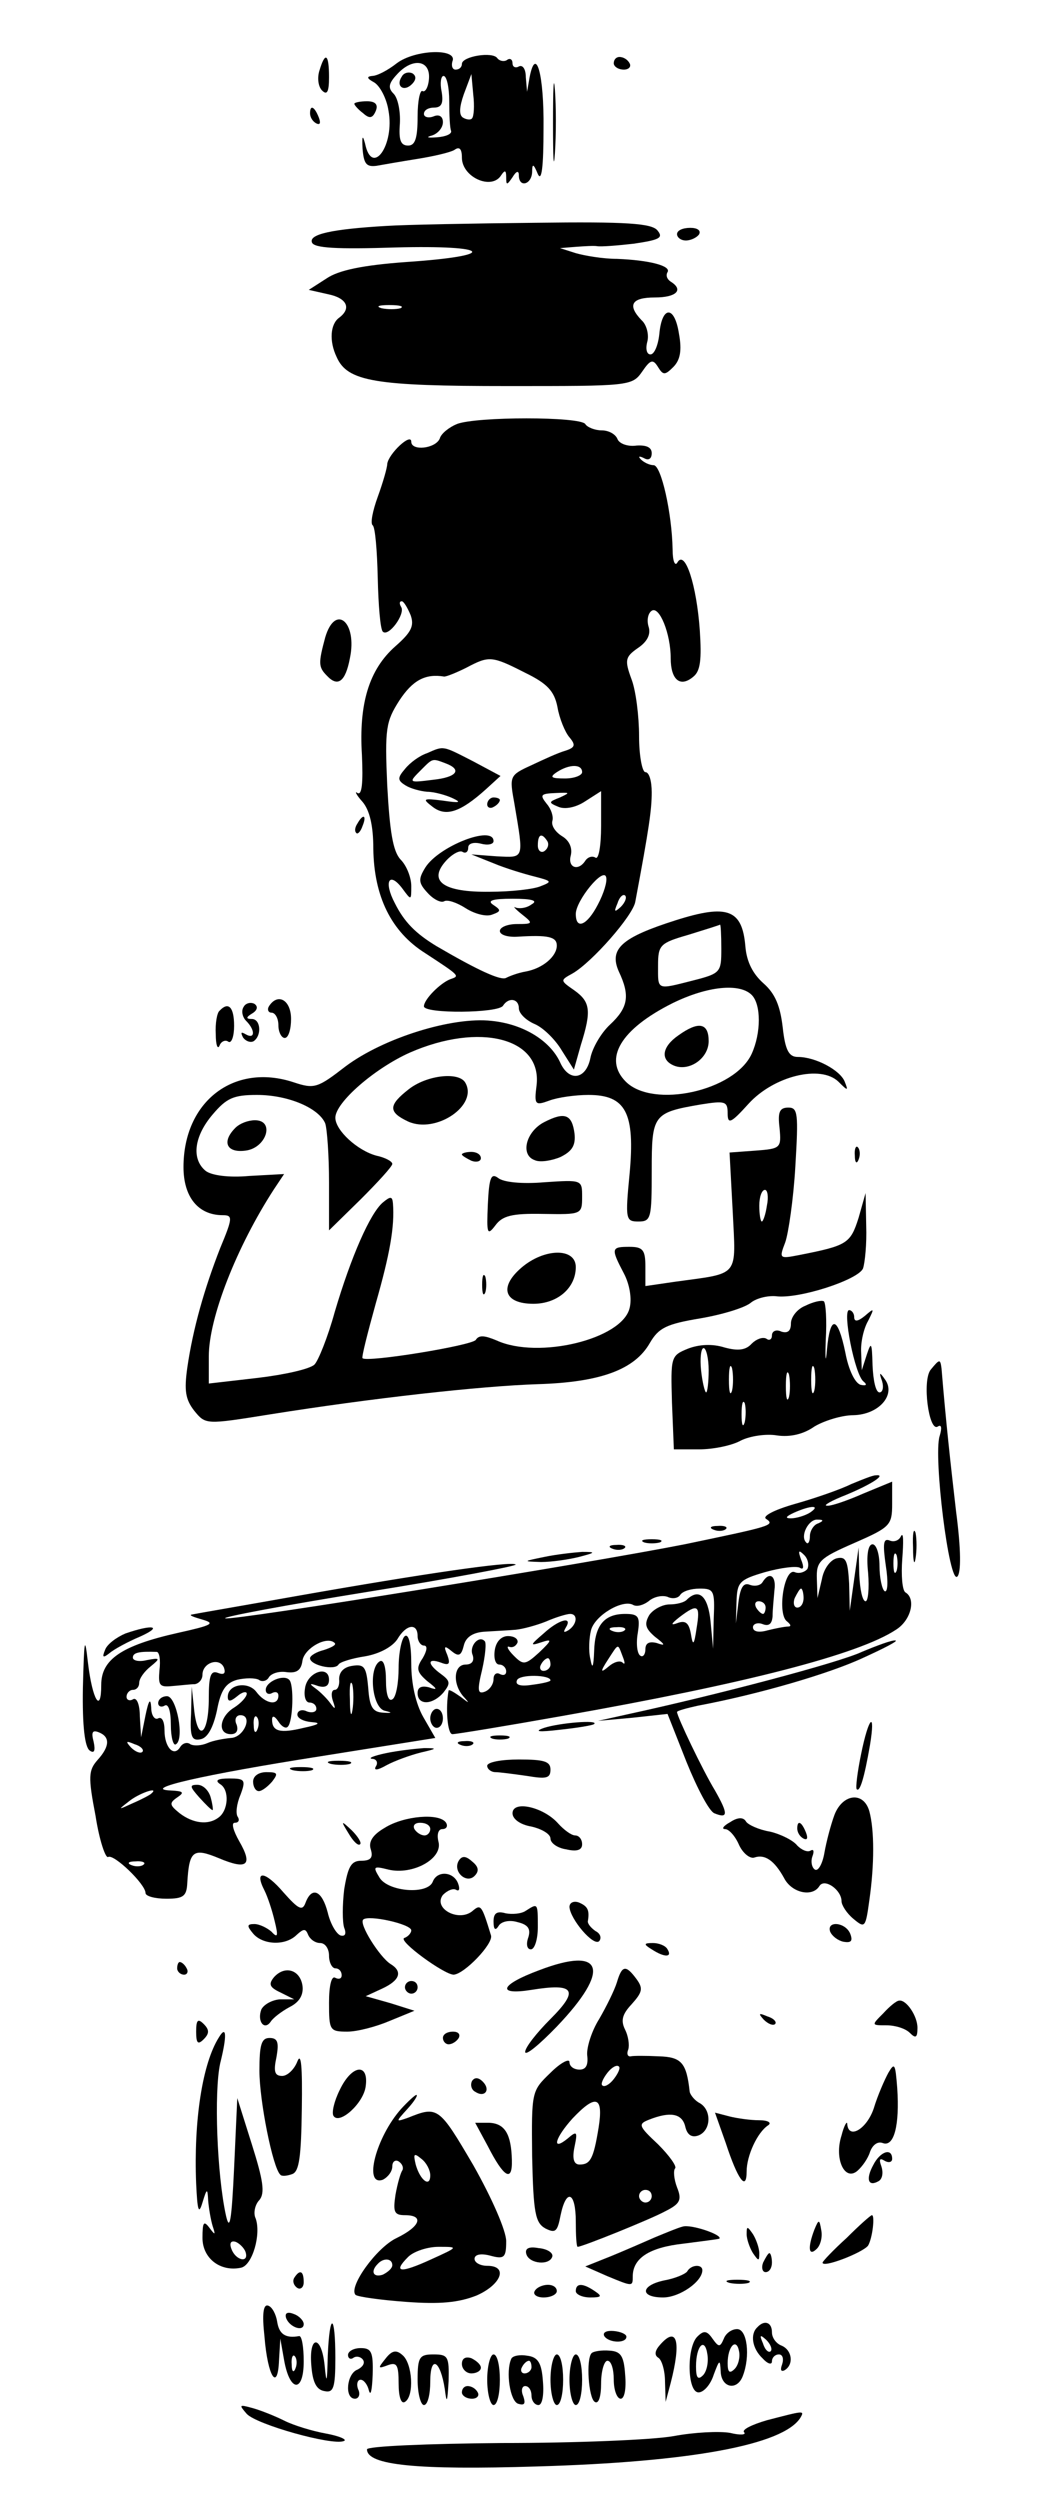 <?xml version="1.0" standalone="no"?>
<!DOCTYPE svg PUBLIC "-//W3C//DTD SVG 20010904//EN"
 "http://www.w3.org/TR/2001/REC-SVG-20010904/DTD/svg10.dtd">
<svg version="1.0" xmlns="http://www.w3.org/2000/svg"
 width="168pt" height="395pt" viewBox="0 0 168 395"
 preserveAspectRatio="xMidYMid meet">

<g transform="translate(0,395) scale(0.1,-0.1)"
fill="#000000" stroke="none">
<path d="M627 3850 c-14 -11 -31 -20 -39 -20 -9 -1 -8 -4 3 -10 9 -5 20 -25
23 -45 10 -54 -26 -105 -37 -52 -4 15 -5 12 -4 -8 2 -24 6 -29 22 -27 11 2 40
7 65 11 25 4 51 10 58 14 8 6 12 2 12 -12 0 -31 47 -52 62 -28 6 9 8 8 8 -3 0
-13 1 -13 10 0 6 10 10 11 10 3 0 -20 20 -15 21 5 0 14 2 14 9 -3 6 -13 9 11
9 72 1 85 -12 132 -22 81 l-4 -23 -2 23 c0 13 -5 20 -11 17 -5 -3 -10 -1 -10
5 0 6 -4 9 -9 5 -5 -3 -12 -1 -15 3 -7 11 -56 3 -56 -9 0 -5 -4 -9 -10 -9 -5
0 -7 6 -5 13 9 21 -59 19 -88 -3z m51 -24 c-1 -14 -6 -22 -10 -20 -4 3 -8 -15
-8 -40 0 -35 -4 -46 -15 -46 -12 0 -15 9 -13 35 1 19 -3 40 -10 47 -9 9 -8 16
5 30 24 27 53 24 51 -6z m32 -36 c0 -22 1 -43 3 -47 1 -5 -9 -9 -23 -10 -14
-1 -18 0 -7 3 9 3 17 12 17 21 0 9 -6 13 -15 9 -8 -3 -15 -1 -15 4 0 6 7 10
16 10 12 0 15 7 12 25 -3 14 -1 25 3 25 5 0 9 -18 9 -40z m36 -27 c-2 -3 -9
-2 -14 1 -7 4 -6 17 1 37 l12 32 3 -33 c2 -17 1 -34 -2 -37z"/>
<path d="M635 3829 c-10 -15 3 -25 16 -12 7 7 7 13 1 17 -6 3 -14 1 -17 -5z"/>
<path d="M505 3839 c-4 -12 -2 -26 4 -32 8 -8 11 -2 11 21 0 37 -6 41 -15 11z"/>
<path d="M970 3850 c0 -5 7 -10 16 -10 8 0 12 5 9 10 -3 6 -10 10 -16 10 -5 0
-9 -4 -9 -10z"/>
<path d="M874 3755 c0 -55 1 -76 3 -47 2 29 2 74 0 100 -2 26 -3 2 -3 -53z"/>
<path d="M560 3786 c0 -2 6 -9 14 -15 10 -9 15 -8 20 4 4 10 -1 15 -14 15 -11
0 -20 -2 -20 -4z"/>
<path d="M490 3771 c0 -6 4 -13 10 -16 6 -3 7 1 4 9 -7 18 -14 21 -14 7z"/>
<path d="M610 3593 c-85 -5 -122 -13 -117 -26 3 -9 39 -11 132 -8 152 4 165
-13 17 -23 -69 -5 -107 -13 -126 -26 l-28 -18 31 -7 c29 -6 37 -22 17 -37 -14
-10 -16 -37 -4 -62 17 -39 61 -46 271 -46 192 0 196 0 212 23 13 19 17 20 25
7 8 -13 11 -13 24 0 11 11 14 26 9 53 -7 45 -27 44 -31 -1 -2 -18 -8 -32 -14
-32 -6 0 -8 9 -5 20 3 11 -1 27 -9 34 -23 24 -16 36 21 36 34 0 46 12 25 25
-6 4 -8 10 -5 15 6 10 -29 19 -80 21 -22 0 -51 5 -65 9 l-25 8 25 2 c14 1 29
2 34 1 6 -1 32 1 58 4 40 6 47 9 37 21 -9 11 -48 14 -193 12 -99 -1 -206 -3
-236 -5z m23 -130 c-7 -2 -21 -2 -30 0 -10 3 -4 5 12 5 17 0 24 -2 18 -5z"/>
<path d="M1070 3580 c0 -5 6 -10 14 -10 8 0 18 5 21 10 3 6 -3 10 -14 10 -12
0 -21 -4 -21 -10z"/>
<path d="M722 3280 c-12 -5 -25 -15 -27 -23 -7 -16 -45 -20 -45 -5 0 15 -36
-19 -38 -35 0 -6 -7 -30 -15 -52 -8 -22 -12 -42 -8 -45 4 -3 7 -40 8 -83 1
-43 4 -81 8 -85 9 -9 36 28 29 39 -3 5 -3 9 1 9 3 0 9 -10 14 -22 6 -17 1 -27
-24 -49 -42 -37 -58 -91 -53 -172 2 -44 0 -64 -7 -60 -5 4 -2 -3 8 -14 11 -13
17 -37 17 -74 1 -75 28 -131 82 -165 55 -36 55 -36 40 -41 -16 -6 -42 -32 -42
-43 0 -12 118 -11 125 1 9 14 25 11 25 -4 0 -8 11 -19 25 -25 14 -6 33 -25 43
-42 l19 -30 11 39 c17 54 15 68 -10 86 -23 16 -23 16 -3 27 31 18 95 91 99
113 22 117 26 146 26 173 0 18 -4 32 -10 32 -5 0 -10 26 -10 57 0 31 -5 72
-12 90 -11 30 -10 35 10 49 15 10 21 22 17 34 -3 10 -1 21 5 25 12 8 30 -36
30 -75 0 -34 15 -47 36 -29 11 9 13 27 10 73 -5 71 -23 127 -35 108 -4 -8 -8
1 -8 20 -1 57 -18 133 -30 133 -6 0 -15 4 -20 9 -5 5 -3 6 5 2 7 -4 12 -1 12
8 0 9 -8 13 -24 12 -14 -2 -27 3 -30 10 -3 8 -14 14 -25 14 -11 0 -23 5 -26
10 -8 12 -172 12 -203 0z m108 -393 c35 -17 46 -29 51 -54 3 -18 12 -40 19
-48 10 -12 9 -16 -6 -21 -11 -3 -35 -14 -54 -23 -35 -16 -35 -17 -27 -61 15
-89 16 -85 -28 -83 l-40 3 35 -14 c19 -8 49 -17 65 -21 27 -7 28 -8 10 -15
-11 -5 -48 -9 -81 -9 -74 -1 -98 17 -69 49 10 11 22 17 26 14 5 -3 9 0 9 7 0
6 8 9 20 6 11 -3 20 -1 20 4 0 26 -87 -8 -108 -42 -11 -18 -11 -24 4 -40 9
-10 21 -16 26 -13 5 3 20 -2 34 -11 14 -9 33 -14 42 -10 14 5 14 7 2 15 -11 7
-2 10 30 10 31 0 41 -3 30 -9 -8 -6 -19 -7 -25 -5 -5 3 -1 -2 9 -10 19 -15 19
-16 -7 -16 -15 0 -27 -5 -27 -11 0 -6 12 -10 28 -9 48 3 62 0 62 -14 0 -17
-22 -36 -49 -41 -12 -2 -25 -7 -31 -10 -8 -5 -45 12 -110 50 -33 20 -51 38
-66 68 -18 34 -9 51 12 23 14 -19 14 -19 14 4 0 13 -7 32 -17 42 -12 13 -17
44 -21 117 -4 90 -2 101 19 134 21 32 41 43 71 38 4 0 19 6 35 14 36 19 40 19
93 -8z m90 -157 c0 -5 -12 -10 -27 -10 -22 0 -25 2 -13 10 20 13 40 13 40 0z
m-35 -40 c-18 -7 -19 -8 -2 -15 10 -4 27 -1 42 9 l25 16 0 -55 c0 -32 -4 -54
-9 -50 -5 3 -12 1 -16 -5 -11 -17 -28 -11 -23 8 3 12 -2 24 -14 31 -11 7 -17
17 -15 24 2 7 -2 19 -9 27 -11 14 -10 16 14 17 23 1 24 1 7 -7z m-20 -69 c3
-5 1 -12 -5 -16 -5 -3 -10 1 -10 9 0 18 6 21 15 7z m80 -100 c-17 -33 -35 -41
-35 -15 0 21 44 75 48 58 2 -7 -4 -26 -13 -43z m36 -4 c-10 -9 -11 -8 -5 6 3
10 9 15 12 12 3 -3 0 -11 -7 -18z"/>
<path d="M675 2760 c-12 -4 -27 -15 -35 -25 -12 -14 -12 -18 1 -26 8 -5 23 -9
34 -10 11 0 29 -5 40 -10 15 -7 12 -8 -15 -4 -32 4 -33 3 -16 -10 21 -16 44
-8 84 28 l23 21 -43 23 c-49 25 -46 25 -73 13z m29 -16 c27 -10 18 -22 -19
-26 -40 -5 -40 -5 -19 16 18 18 17 18 38 10z"/>
<path d="M770 2679 c0 -5 5 -7 10 -4 6 3 10 8 10 11 0 2 -4 4 -10 4 -5 0 -10
-5 -10 -11z"/>
<path d="M514 2943 c-11 -41 -11 -47 3 -61 17 -18 29 -9 36 28 12 57 -23 87
-39 33z"/>
<path d="M565 2649 c-4 -6 -5 -12 -2 -15 2 -3 7 2 10 11 7 17 1 20 -8 4z"/>
<path d="M1068 2496 c-85 -27 -106 -45 -90 -81 18 -38 15 -57 -14 -84 -14 -13
-28 -37 -31 -53 -7 -34 -34 -38 -48 -6 -16 34 -58 60 -108 65 -62 7 -171 -27
-231 -72 -44 -34 -49 -36 -82 -25 -94 31 -174 -30 -174 -134 0 -47 23 -76 62
-76 16 0 16 -4 -4 -52 -25 -64 -43 -127 -52 -189 -5 -36 -3 -50 11 -68 18 -22
18 -22 118 -6 163 26 334 45 425 48 99 3 153 23 177 65 14 24 26 30 80 39 35
6 71 17 80 25 9 7 26 11 39 10 36 -5 131 26 138 44 3 9 6 39 5 67 l-1 52 -11
-39 c-13 -41 -18 -44 -94 -59 -31 -6 -32 -6 -22 20 5 14 13 68 16 120 5 84 4
93 -11 93 -14 0 -17 -7 -14 -32 3 -32 2 -33 -38 -36 l-41 -3 5 -93 c5 -105 12
-97 -90 -111 l-48 -7 0 31 c0 26 -4 31 -25 31 -29 0 -30 -2 -9 -42 9 -17 13
-40 9 -55 -12 -49 -144 -81 -210 -51 -19 8 -28 9 -33 1 -6 -9 -172 -36 -179
-29 -2 1 8 40 21 87 22 77 30 121 27 158 -1 11 -4 11 -16 1 -20 -17 -50 -85
-76 -173 -11 -40 -26 -77 -32 -83 -7 -7 -47 -16 -89 -21 l-78 -9 0 43 c0 61
44 173 103 264 l16 24 -55 -3 c-33 -3 -60 1 -69 8 -23 19 -18 55 11 89 22 26
33 31 70 31 50 0 98 -21 108 -45 3 -9 6 -51 6 -93 l0 -76 50 49 c27 27 50 52
50 56 0 4 -11 10 -25 13 -30 8 -65 40 -65 60 0 24 62 78 118 103 110 48 209
23 200 -52 -4 -31 -2 -32 20 -24 13 5 41 9 62 9 59 0 74 -28 65 -125 -7 -72
-6 -75 14 -75 20 0 21 5 21 80 0 89 2 92 78 105 38 6 42 5 42 -14 0 -18 5 -16
33 15 40 44 114 62 142 35 15 -15 16 -15 10 0 -7 18 -46 39 -74 39 -14 0 -20
10 -24 47 -4 34 -12 53 -30 69 -17 15 -27 34 -29 59 -5 58 -28 67 -110 41z
m72 -45 c0 -37 -1 -39 -44 -50 -59 -15 -56 -16 -56 23 0 33 3 36 48 49 26 8
48 15 50 16 1 1 2 -16 2 -38z m48 -73 c15 -15 15 -60 0 -93 -27 -59 -156 -87
-199 -44 -36 36 -8 83 74 124 55 27 106 32 125 13z m24 -333 c-2 -14 -6 -25
-8 -25 -2 0 -4 11 -4 25 0 14 4 25 9 25 4 0 6 -11 3 -25z"/>
<path d="M1072 2314 c-26 -18 -29 -39 -6 -48 24 -9 54 12 54 39 0 29 -16 32
-48 9z"/>
<path d="M385 2359 c-4 -6 -2 -16 4 -22 15 -15 14 -30 -1 -21 -7 4 -8 3 -4 -5
4 -6 12 -9 17 -6 13 9 11 35 -3 35 -10 0 -9 3 1 9 8 5 9 11 3 15 -6 3 -14 1
-17 -5z"/>
<path d="M425 2360 c-3 -5 -1 -10 4 -10 6 0 11 -9 11 -20 0 -11 5 -20 10 -20
6 0 10 14 10 30 0 30 -21 42 -35 20z"/>
<path d="M347 2353 c-4 -3 -7 -20 -6 -37 0 -17 3 -25 6 -18 2 6 9 10 14 6 5
-3 9 9 9 25 0 30 -9 39 -23 24z"/>
<path d="M646 2229 c-32 -25 -33 -36 -1 -51 44 -20 112 26 90 62 -11 17 -61
11 -89 -11z"/>
<path d="M860 2177 c-29 -15 -38 -52 -15 -60 8 -4 27 -1 41 5 18 9 24 18 22
37 -4 30 -15 35 -48 18z"/>
<path d="M372 2168 c-22 -22 -14 -40 16 -36 33 4 47 48 15 48 -11 0 -24 -5
-31 -12z"/>
<path d="M1351 2124 c0 -11 3 -14 6 -6 3 7 2 16 -1 19 -3 4 -6 -2 -5 -13z"/>
<path d="M730 2126 c0 -2 7 -6 15 -10 8 -3 15 -1 15 4 0 6 -7 10 -15 10 -8 0
-15 -2 -15 -4z"/>
<path d="M771 2047 c-2 -47 -1 -50 12 -33 11 15 26 19 75 18 61 -1 62 -1 62
27 0 27 0 27 -60 23 -35 -3 -65 0 -73 7 -11 8 -14 0 -16 -42z"/>
<path d="M824 1947 c-36 -31 -27 -57 19 -57 38 0 67 25 67 58 0 31 -50 30 -86
-1z"/>
<path d="M762 1920 c0 -14 2 -19 5 -12 2 6 2 18 0 25 -3 6 -5 1 -5 -13z"/>
<path d="M1273 1887 c-13 -5 -23 -18 -23 -28 0 -12 -5 -16 -15 -13 -8 4 -15 1
-15 -6 0 -6 -4 -9 -9 -5 -6 3 -16 -1 -23 -8 -9 -10 -21 -12 -43 -6 -19 6 -40
5 -58 -2 -27 -11 -27 -13 -25 -85 l3 -74 40 0 c22 0 52 6 66 14 14 7 40 11 57
8 21 -3 42 2 59 14 15 9 43 18 62 18 40 1 67 32 50 56 -9 13 -10 12 -5 -2 3
-10 1 -18 -4 -18 -6 0 -10 19 -11 43 -1 36 -2 38 -9 17 l-8 -25 -1 28 c-1 16
4 38 11 50 10 20 10 21 -5 8 -11 -9 -17 -10 -17 -2 0 6 -4 11 -8 11 -11 0 9
-103 23 -113 6 -5 4 -7 -5 -5 -9 3 -19 24 -24 51 -12 58 -24 60 -29 5 -2 -24
-3 -17 -2 14 2 32 0 60 -3 62 -4 2 -17 -1 -29 -7z m-153 -102 c0 -19 -2 -35
-4 -35 -2 0 -6 16 -8 35 -2 19 0 35 4 35 4 0 8 -16 8 -35z m37 -32 c-3 -10 -5
-2 -5 17 0 19 2 27 5 18 2 -10 2 -26 0 -35z m130 0 c-3 -10 -5 -2 -5 17 0 19
2 27 5 18 2 -10 2 -26 0 -35z m-40 -10 c-3 -10 -5 -2 -5 17 0 19 2 27 5 18 2
-10 2 -26 0 -35z m-70 -40 c-3 -10 -5 -4 -5 12 0 17 2 24 5 18 2 -7 2 -21 0
-30z"/>
<path d="M1471 1786 c-14 -17 -3 -99 11 -90 6 4 7 -2 3 -15 -10 -32 15 -235
28 -222 6 6 6 42 -2 103 -9 78 -16 141 -23 226 -2 15 -3 15 -17 -2z"/>
<path d="M1345 1605 c-16 -8 -56 -22 -88 -31 -35 -10 -53 -20 -46 -24 15 -10
5 -12 -129 -40 -152 -30 -714 -121 -726 -117 -6 2 96 21 226 42 131 21 236 41
233 43 -6 6 -149 -15 -342 -49 -90 -16 -166 -29 -170 -30 -5 -1 3 -4 17 -8 21
-6 15 -9 -39 -21 -89 -20 -121 -42 -121 -82 0 -47 -14 -24 -21 35 -5 44 -6 38
-8 -40 -1 -60 3 -94 11 -99 7 -5 9 0 6 14 -4 15 -2 19 8 15 18 -7 18 -22 -2
-44 -14 -16 -15 -26 -3 -88 6 -39 16 -68 20 -65 9 5 59 -43 59 -57 0 -5 15 -9
33 -9 27 0 32 4 33 25 3 51 9 56 50 39 45 -19 54 -11 32 27 -9 16 -13 29 -7
29 6 0 8 4 5 9 -4 5 -2 21 4 35 9 24 7 26 -18 26 -18 0 -23 -3 -14 -9 15 -9
13 -42 -3 -53 -16 -12 -40 -9 -61 7 -16 13 -17 16 -4 25 12 8 10 10 -10 11
-49 2 51 25 236 54 l182 29 -19 33 c-12 21 -19 53 -19 84 0 31 -4 48 -10 44
-5 -3 -10 -26 -10 -50 0 -24 -4 -47 -10 -50 -6 -4 -10 8 -10 30 0 22 -4 34
-10 30 -18 -11 -12 -73 8 -78 13 -3 12 -4 -3 -3 -16 1 -21 9 -23 39 -3 33 -6
38 -25 35 -14 -2 -21 -10 -21 -21 1 -9 -2 -17 -7 -17 -5 0 -6 -8 -3 -17 5 -14
4 -15 -4 -4 -5 7 -16 18 -23 23 -11 8 -10 9 4 4 11 -3 17 0 17 10 0 24 -35 12
-38 -14 -2 -12 1 -22 7 -22 6 0 11 -4 11 -10 0 -5 -7 -7 -15 -4 -8 4 -15 1
-15 -5 0 -6 10 -11 23 -12 15 -1 11 -4 -13 -9 -37 -9 -50 -6 -50 13 0 7 4 6
10 -3 5 -8 12 -12 15 -8 8 8 10 67 2 74 -9 9 -37 -3 -37 -16 0 -6 5 -8 10 -5
6 3 10 1 10 -4 0 -17 -21 -13 -35 6 -13 17 -45 12 -45 -8 0 -8 4 -8 15 1 8 7
15 8 15 4 0 -5 -9 -15 -20 -22 -23 -14 -27 -42 -5 -42 9 0 12 6 9 15 -4 8 -1
15 6 15 20 0 6 -35 -15 -36 -11 -1 -28 -4 -37 -8 -9 -4 -21 -5 -27 -2 -5 4
-12 2 -16 -4 -10 -17 -25 -1 -25 26 0 14 -4 22 -10 19 -5 -3 -11 4 -11 17 -1
16 -4 12 -9 -12 l-7 -35 -2 33 c0 19 -5 31 -11 27 -5 -3 -10 -1 -10 4 0 6 5
11 10 11 6 0 10 5 10 11 0 7 8 18 18 26 16 13 15 14 -6 10 -12 -3 -22 -1 -22
4 0 8 10 10 38 9 4 -1 6 -13 4 -29 -2 -24 0 -27 20 -25 13 1 29 3 36 3 6 1 12
7 12 15 0 19 27 28 34 11 3 -9 0 -12 -10 -8 -11 4 -14 -5 -14 -40 0 -57 -17
-71 -23 -20 l-4 38 -1 -43 c-2 -36 1 -43 15 -40 11 2 20 18 26 46 6 32 14 43
32 48 13 3 28 3 34 0 5 -4 13 -2 16 4 4 6 16 10 28 8 16 -2 23 3 25 18 3 20
39 40 51 28 3 -3 -5 -7 -17 -11 -12 -3 -22 -9 -22 -13 0 -11 39 -20 45 -10 2
4 22 10 42 13 23 4 43 15 51 27 14 24 32 26 32 5 0 -8 5 -15 10 -15 6 0 5 -8
-2 -20 -11 -16 -9 -22 7 -36 17 -13 17 -15 3 -10 -12 3 -18 0 -18 -9 0 -20 24
-19 41 1 11 14 11 18 -4 29 -22 16 -22 26 0 18 13 -5 15 -2 10 12 -6 14 -5 16
7 6 11 -9 15 -7 19 9 3 13 14 21 34 22 15 1 37 2 48 3 11 1 33 7 48 13 16 7
33 12 38 12 13 0 11 -17 -3 -26 -7 -4 -8 -3 -4 4 12 19 -10 14 -35 -9 -21 -18
-22 -20 -4 -14 18 6 18 4 -3 -16 -22 -20 -25 -20 -40 -5 -10 10 -12 16 -7 14
6 -2 11 2 13 7 1 6 -6 10 -15 10 -11 0 -19 -9 -21 -22 -2 -13 1 -23 7 -23 6 0
11 -5 11 -11 0 -5 -4 -7 -10 -4 -5 3 -10 0 -10 -8 0 -8 -6 -17 -14 -20 -11 -4
-12 2 -4 35 5 22 7 43 4 45 -9 10 -25 -8 -19 -22 3 -9 -1 -15 -11 -15 -19 0
-21 -30 -4 -50 11 -12 10 -12 -4 -1 -10 7 -18 12 -19 10 -5 -27 -2 -69 6 -69
6 0 85 13 175 29 289 51 467 97 526 136 24 15 32 49 15 59 -5 3 -7 27 -5 53 2
27 2 43 -2 36 -3 -7 -11 -10 -18 -7 -10 4 -11 -5 -6 -40 4 -25 3 -43 -2 -40
-4 3 -8 21 -8 40 0 19 -5 34 -11 34 -7 0 -10 -17 -7 -45 2 -25 0 -45 -4 -45
-5 0 -9 19 -10 43 l-1 42 -7 -50 -7 -50 -1 43 c-2 36 -5 43 -19 40 -10 -2 -21
-16 -24 -33 l-7 -30 -1 30 c-1 28 4 33 59 57 57 25 60 28 60 62 l0 35 -46 -19
c-25 -11 -51 -20 -57 -19 -7 0 7 8 30 17 41 17 65 33 47 31 -5 0 -22 -7 -39
-14z m-65 -45 c-8 -5 -22 -9 -30 -9 -10 0 -8 3 5 9 27 12 43 12 25 0z m13 -17
c-7 -2 -13 -12 -13 -20 0 -9 -3 -14 -6 -10 -10 10 4 37 18 36 10 0 10 -2 1 -6z
m-17 -72 c-4 -5 -13 -8 -20 -5 -17 7 -28 -67 -12 -78 6 -5 7 -8 1 -8 -5 0 -20
-3 -32 -6 -14 -4 -23 -2 -23 5 0 5 7 8 15 5 10 -4 15 0 16 12 0 11 2 29 3 42
3 22 -8 30 -19 12 -3 -5 -12 -7 -20 -4 -10 4 -15 -4 -18 -28 l-4 -33 1 34 c1
31 4 35 45 47 25 7 49 10 55 7 6 -4 7 1 2 13 -5 14 -4 16 5 7 6 -6 8 -16 5
-22z m141 -3 c-3 -7 -5 -2 -5 12 0 14 2 19 5 13 2 -7 2 -19 0 -25z m-289 -75
l-1 -48 -4 43 c-4 40 -18 53 -37 35 -4 -5 -17 -8 -28 -8 -11 0 -26 -8 -32 -17
-8 -14 -6 -21 9 -34 17 -13 17 -15 3 -10 -12 3 -18 0 -18 -10 0 -8 -4 -13 -8
-10 -5 3 -7 19 -4 36 4 26 1 30 -20 30 -33 0 -48 -18 -49 -59 -1 -26 -3 -29
-6 -12 -3 12 -2 33 1 45 6 24 51 50 67 40 6 -3 16 0 24 6 8 7 21 10 30 7 8 -4
17 -2 20 3 4 6 17 10 31 10 22 0 24 -3 22 -47z m142 32 c0 -8 -4 -15 -10 -15
-5 0 -7 7 -4 15 4 8 8 15 10 15 2 0 4 -7 4 -15z m-60 -15 c0 -5 -2 -10 -4 -10
-3 0 -8 5 -11 10 -3 6 -1 10 4 10 6 0 11 -4 11 -10z m-109 -32 c-4 -28 -6 -29
-9 -10 -3 17 -8 22 -20 18 -13 -5 -12 -2 2 9 29 22 33 19 27 -17z m-114 -4
c-3 -3 -12 -4 -19 -1 -8 3 -5 6 6 6 11 1 17 -2 13 -5z m-3 -41 c4 -10 4 -14 0
-10 -4 4 -14 1 -22 -6 -13 -11 -14 -9 -1 11 17 26 15 26 23 5z m-114 -13 c0
-5 -5 -10 -11 -10 -5 0 -7 5 -4 10 3 6 8 10 11 10 2 0 4 -4 4 -10z m0 -25 c0
-2 -13 -5 -29 -7 -19 -3 -27 0 -24 7 3 10 53 9 53 0z m-313 -47 c-2 -13 -4 -5
-4 17 -1 22 1 32 4 23 2 -10 2 -28 0 -40z m-150 -30 c-3 -8 -6 -5 -6 6 -1 11
2 17 5 13 3 -3 4 -12 1 -19z m-182 -36 c-3 -3 -11 0 -18 7 -9 10 -8 11 6 5 10
-3 15 -9 12 -12z m14 -66 c-2 -2 -15 -9 -29 -15 -24 -11 -24 -11 -6 3 16 13
49 24 35 12z m-12 -112 c-3 -3 -12 -4 -19 -1 -8 3 -5 6 6 6 11 1 17 -2 13 -5z"/>
<path d="M1128 1533 c7 -3 16 -2 19 1 4 3 -2 6 -13 5 -11 0 -14 -3 -6 -6z"/>
<path d="M1443 1505 c0 -22 2 -30 4 -17 2 12 2 30 0 40 -3 9 -5 -1 -4 -23z"/>
<path d="M1018 1513 c6 -2 18 -2 25 0 6 3 1 5 -13 5 -14 0 -19 -2 -12 -5z"/>
<path d="M968 1503 c7 -3 16 -2 19 1 4 3 -2 6 -13 5 -11 0 -14 -3 -6 -6z"/>
<path d="M860 1490 c-34 -7 -34 -7 -5 -8 17 0 44 4 60 8 27 7 27 8 5 8 -14 -1
-41 -4 -60 -8z"/>
<path d="M198 1369 c-14 -6 -29 -17 -32 -26 -5 -12 -3 -13 7 -5 7 6 29 18 48
26 38 17 20 20 -23 5z"/>
<path d="M1362 1340 c-36 -17 -229 -68 -372 -99 l-45 -10 55 5 55 6 30 -76
c17 -42 36 -78 44 -81 22 -9 22 -1 1 36 -20 33 -60 117 -60 124 0 2 15 6 33
10 96 18 209 51 262 76 33 15 56 27 50 27 -5 1 -29 -8 -53 -18z"/>
<path d="M250 1259 c0 -5 5 -7 10 -4 6 4 10 -8 10 -30 0 -20 4 -34 8 -31 14 8
1 76 -14 76 -8 0 -14 -5 -14 -11z"/>
<path d="M680 1235 c0 -8 5 -15 10 -15 6 0 10 7 10 15 0 8 -4 15 -10 15 -5 0
-10 -7 -10 -15z"/>
<path d="M860 1220 c-17 -6 -9 -7 25 -3 28 3 52 7 54 9 8 7 -54 2 -79 -6z"/>
<path d="M1361 1179 c-6 -29 -9 -54 -7 -56 5 -5 12 18 21 70 9 55 -2 45 -14
-14z"/>
<path d="M778 1203 c6 -2 18 -2 25 0 6 3 1 5 -13 5 -14 0 -19 -2 -12 -5z"/>
<path d="M728 1193 c7 -3 16 -2 19 1 4 3 -2 6 -13 5 -11 0 -14 -3 -6 -6z"/>
<path d="M610 1180 c-19 -4 -29 -8 -22 -9 7 0 10 -6 6 -12 -4 -7 3 -6 17 2 13
7 38 16 54 20 26 6 27 7 5 7 -14 -1 -41 -4 -60 -8z"/>
<path d="M523 1163 c9 -2 23 -2 30 0 6 3 -1 5 -18 5 -16 0 -22 -2 -12 -5z"/>
<path d="M770 1160 c0 -5 6 -10 13 -10 6 0 29 -3 50 -6 30 -5 37 -4 37 10 0
13 -10 16 -50 16 -27 0 -50 -4 -50 -10z"/>
<path d="M463 1153 c9 -2 23 -2 30 0 6 3 -1 5 -18 5 -16 0 -22 -2 -12 -5z"/>
<path d="M400 1135 c0 -8 4 -15 9 -15 5 0 14 7 21 15 10 13 9 15 -9 15 -12 0
-21 -6 -21 -15z"/>
<path d="M315 1110 c10 -11 19 -20 21 -20 1 0 0 9 -3 20 -3 11 -12 20 -21 20
-13 0 -12 -3 3 -20z"/>
<path d="M1319 1083 c-6 -16 -13 -43 -16 -60 -3 -18 -10 -30 -15 -27 -5 3 -7
13 -4 21 3 8 2 12 -3 9 -5 -3 -14 1 -21 8 -6 8 -26 18 -43 22 -18 3 -35 11
-38 16 -4 7 -13 7 -25 -1 -11 -6 -14 -11 -8 -11 6 0 16 -11 22 -25 6 -13 17
-22 24 -20 17 6 32 -5 47 -32 12 -24 45 -31 56 -13 8 13 35 -6 35 -24 0 -6 8
-19 19 -28 18 -15 19 -14 25 30 8 56 8 110 0 140 -9 32 -42 28 -55 -5z"/>
<path d="M810 1085 c0 -9 12 -18 30 -21 17 -4 30 -12 30 -19 0 -7 11 -15 25
-17 17 -4 25 -1 25 8 0 8 -5 14 -11 14 -6 0 -18 9 -27 19 -23 26 -72 37 -72
16z"/>
<path d="M608 1062 c-19 -11 -26 -22 -22 -34 4 -13 0 -18 -15 -18 -16 0 -21
-9 -27 -45 -3 -25 -3 -52 0 -61 4 -10 1 -14 -6 -12 -7 3 -16 19 -20 36 -9 35
-25 42 -35 16 -5 -14 -11 -11 -35 16 -29 34 -47 36 -30 3 5 -10 12 -31 16 -48
6 -24 5 -28 -5 -17 -7 6 -19 12 -27 12 -12 0 -12 -3 -2 -15 15 -18 51 -20 69
-2 11 10 14 10 18 0 3 -7 11 -13 19 -13 8 0 14 -9 14 -20 0 -11 5 -20 10 -20
6 0 10 -5 10 -11 0 -5 -4 -7 -10 -4 -6 4 -10 -12 -10 -39 0 -44 1 -46 29 -46
16 0 46 8 67 17 l39 16 -38 12 -39 11 26 12 c28 13 33 27 13 39 -17 11 -50 63
-43 70 8 8 76 -7 76 -17 0 -4 -5 -10 -11 -12 -11 -4 63 -58 78 -58 17 1 63 49
59 62 -15 49 -16 50 -30 38 -22 -17 -62 5 -46 26 7 7 16 11 21 8 5 -3 6 2 3
10 -7 19 -33 21 -40 3 -8 -21 -70 -16 -84 6 -11 18 -10 19 14 13 38 -9 86 17
79 44 -3 12 0 20 6 20 7 0 9 5 6 10 -10 16 -67 11 -97 -8z m72 -2 c0 -5 -4
-10 -9 -10 -6 0 -13 5 -16 10 -3 6 1 10 9 10 9 0 16 -4 16 -10z"/>
<path d="M551 1053 c7 -12 15 -20 18 -17 3 2 -3 12 -13 22 -17 16 -18 16 -5
-5z"/>
<path d="M1260 1061 c0 -6 4 -13 10 -16 6 -3 7 1 4 9 -7 18 -14 21 -14 7z"/>
<path d="M725 1010 c-10 -17 12 -37 25 -24 8 8 6 15 -4 23 -10 9 -16 9 -21 1z"/>
<path d="M900 937 c1 -19 38 -63 47 -54 4 5 2 12 -6 16 -7 5 -12 11 -12 15 3
18 0 24 -14 30 -8 3 -15 0 -15 -7z"/>
<path d="M831 931 c-7 -5 -22 -6 -32 -4 -14 4 -19 0 -19 -13 0 -13 3 -15 8 -7
4 7 17 10 30 6 17 -4 21 -11 17 -24 -4 -11 -2 -19 4 -19 6 0 11 16 11 35 0 39
0 38 -19 26z"/>
<path d="M1312 898 c3 -7 12 -14 21 -16 12 -2 15 1 11 12 -7 19 -38 22 -32 4z"/>
<path d="M1030 870 c20 -13 33 -13 25 0 -3 6 -14 10 -23 10 -15 0 -15 -2 -2
-10z"/>
<path d="M852 837 c-62 -23 -68 -40 -12 -31 68 11 76 0 30 -46 -22 -22 -40
-45 -40 -52 0 -7 22 11 50 40 86 90 74 128 -28 89z"/>
<path d="M280 840 c0 -5 5 -10 11 -10 5 0 7 5 4 10 -3 6 -8 10 -11 10 -2 0 -4
-4 -4 -10z"/>
<path d="M433 826 c-9 -11 -7 -16 10 -24 l22 -11 -23 0 c-12 -1 -25 -8 -29
-16 -7 -19 5 -34 15 -19 4 6 17 16 30 23 16 8 22 20 20 34 -4 25 -28 32 -45
13z"/>
<path d="M975 818 c-4 -13 -17 -39 -28 -58 -12 -19 -20 -45 -19 -57 2 -16 -2
-23 -12 -23 -9 0 -16 5 -16 12 0 6 -14 -1 -30 -17 -30 -29 -30 -29 -29 -132 2
-90 5 -105 21 -114 16 -8 19 -5 24 21 9 43 24 37 24 -10 0 -22 1 -40 3 -40 7
0 114 43 138 56 24 12 27 18 19 38 -5 13 -6 27 -3 30 3 3 -9 20 -27 38 -31 29
-32 32 -14 39 33 13 52 10 57 -11 3 -13 10 -18 21 -14 20 8 21 40 2 51 -8 4
-15 13 -16 18 -5 46 -13 55 -49 56 -20 1 -40 1 -44 0 -5 -1 -7 4 -4 11 2 7 0
21 -5 31 -7 14 -5 24 10 40 17 19 19 25 8 40 -17 23 -23 22 -31 -5z m-5 -153
c-7 -9 -15 -13 -18 -10 -3 2 1 11 8 20 7 9 15 13 18 10 3 -2 -1 -11 -8 -20z
m-24 -77 c-8 -49 -13 -58 -30 -58 -9 0 -12 9 -8 28 5 24 4 26 -11 13 -26 -21
-20 1 8 32 37 39 49 35 41 -15z m84 -108 c0 -5 -4 -10 -10 -10 -5 0 -10 5 -10
10 0 6 5 10 10 10 6 0 10 -4 10 -10z"/>
<path d="M640 810 c0 -5 5 -10 10 -10 6 0 10 5 10 10 0 6 -4 10 -10 10 -5 0
-10 -4 -10 -10z"/>
<path d="M1396 769 c-19 -19 -19 -19 5 -19 14 0 30 -5 37 -12 9 -9 12 -8 12 8
0 19 -18 45 -29 43 -4 0 -15 -9 -25 -20z"/>
<path d="M1207 759 c7 -7 15 -10 18 -7 3 3 -2 9 -12 12 -14 6 -15 5 -6 -5z"/>
<path d="M310 740 c0 -19 3 -21 12 -12 9 9 9 15 0 24 -9 9 -12 7 -12 -12z"/>
<path d="M346 731 c-26 -41 -40 -131 -36 -231 2 -43 4 -50 10 -30 7 23 8 23 9
3 1 -12 4 -30 7 -40 5 -15 4 -15 -5 -3 -9 12 -11 9 -11 -16 0 -32 28 -54 61
-47 18 4 32 53 23 78 -4 8 -1 22 6 29 9 11 6 31 -12 88 l-23 73 -5 -110 c-4
-85 -7 -102 -13 -75 -14 64 -19 194 -9 240 11 44 10 61 -2 41z m42 -339 c6
-18 -15 -14 -22 4 -4 10 -1 14 6 12 6 -2 14 -10 16 -16z"/>
<path d="M700 730 c0 -5 4 -10 9 -10 6 0 13 5 16 10 3 6 -1 10 -9 10 -9 0 -16
-4 -16 -10z"/>
<path d="M410 678 c0 -47 21 -153 33 -164 2 -3 11 -2 19 1 11 4 14 28 15 103
1 67 -1 90 -7 75 -5 -13 -16 -23 -24 -23 -12 0 -14 7 -9 30 4 23 2 30 -11 30
-13 0 -16 -11 -16 -52z"/>
<path d="M1404 675 c-6 -11 -17 -36 -23 -56 -11 -33 -40 -50 -42 -25 0 6 -5
-2 -9 -18 -12 -37 5 -73 25 -56 8 7 17 20 20 30 4 11 12 17 20 14 18 -7 27 28
23 87 -3 38 -4 41 -14 24z"/>
<path d="M537 648 c-9 -18 -13 -36 -10 -41 9 -15 48 20 51 47 5 37 -22 34 -41
-6z"/>
<path d="M746 662 c-3 -6 -1 -14 5 -17 15 -10 25 3 12 16 -7 7 -13 7 -17 1z"/>
<path d="M634 618 c-40 -45 -60 -123 -29 -112 8 4 15 13 15 21 0 8 5 11 10 8
6 -4 8 -10 6 -14 -3 -4 -8 -22 -11 -39 -4 -27 -2 -32 15 -32 31 0 24 -18 -13
-36 -32 -15 -77 -78 -65 -90 4 -3 39 -8 80 -11 54 -4 83 -1 111 10 39 17 51
47 17 47 -11 0 -20 5 -20 11 0 7 10 9 25 5 22 -6 25 -3 25 23 0 16 -22 67 -52
120 -54 92 -56 94 -103 75 -20 -7 -20 -7 -1 14 11 12 17 22 14 22 -2 0 -13
-10 -24 -22z m46 -105 c0 -20 -16 -8 -23 17 -4 17 -3 19 9 9 8 -6 14 -18 14
-26z m1 -133 c-48 -22 -61 -21 -36 4 9 9 31 16 48 16 32 0 32 0 -12 -20z m-61
-9 c0 -5 -7 -11 -15 -15 -15 -5 -20 5 -8 17 9 10 23 9 23 -2z"/>
<path d="M1147 564 c19 -58 33 -77 33 -45 0 25 17 62 34 73 6 4 0 8 -14 8 -14
0 -35 3 -47 6 l-23 6 17 -48z"/>
<path d="M771 559 c25 -49 39 -58 38 -22 -1 41 -11 58 -36 59 l-22 0 20 -37z"/>
<path d="M1380 529 c-12 -22 -8 -35 9 -25 6 4 7 14 4 23 -4 11 -3 14 5 9 7 -4
12 -2 12 3 0 18 -19 12 -30 -10z"/>
<path d="M1338 414 c-21 -19 -38 -37 -38 -39 0 -9 64 16 72 27 7 12 11 48 6
48 -2 0 -20 -16 -40 -36z"/>
<path d="M1079 432 c-8 -2 -27 -10 -44 -17 -16 -7 -48 -21 -70 -30 l-40 -16
34 -15 c41 -17 41 -17 41 -1 0 29 26 46 80 52 30 4 56 7 57 8 5 6 -45 23 -58
19z"/>
<path d="M1287 427 c-11 -29 -9 -43 4 -30 6 6 9 19 7 29 -3 18 -4 18 -11 1z"/>
<path d="M1180 420 c0 -8 5 -22 10 -30 9 -13 10 -13 10 0 0 8 -5 22 -10 30 -9
13 -10 13 -10 0z"/>
<path d="M832 388 c5 -15 37 -18 41 -3 1 6 -9 12 -22 13 -16 3 -22 -1 -19 -10z"/>
<path d="M1206 375 c-3 -8 -1 -15 4 -15 6 0 10 7 10 15 0 8 -2 15 -4 15 -2 0
-6 -7 -10 -15z"/>
<path d="M1086 361 c-3 -4 -19 -11 -36 -14 -38 -8 -39 -27 -2 -27 26 0 62 25
62 43 0 10 -18 9 -24 -2z"/>
<path d="M465 351 c-3 -5 -1 -12 5 -16 5 -3 10 1 10 9 0 18 -6 21 -15 7z"/>
<path d="M1153 343 c9 -2 23 -2 30 0 6 3 -1 5 -18 5 -16 0 -22 -2 -12 -5z"/>
<path d="M845 330 c-3 -5 3 -10 14 -10 12 0 21 5 21 10 0 6 -6 10 -14 10 -8 0
-18 -4 -21 -10z"/>
<path d="M910 330 c0 -5 10 -10 23 -10 18 0 19 2 7 10 -19 13 -30 13 -30 0z"/>
<path d="M418 258 c5 -63 21 -88 23 -37 l2 34 6 -34 c9 -51 31 -52 31 -2 0 23
-3 40 -7 40 -22 -4 -32 3 -35 23 -2 12 -8 23 -14 25 -8 3 -10 -13 -6 -49z m49
-50 c-3 -8 -6 -5 -6 6 -1 11 2 17 5 13 3 -3 4 -12 1 -19z"/>
<path d="M452 288 c5 -15 28 -23 28 -10 0 5 -7 13 -16 16 -10 4 -14 1 -12 -6z"/>
<path d="M518 228 c-1 -44 -2 -46 -5 -15 -5 48 -25 48 -21 0 2 -27 8 -39 21
-41 14 -3 17 5 17 52 0 71 -9 74 -12 4z"/>
<path d="M1197 273 c-12 -11 -8 -34 8 -49 8 -9 15 -11 15 -5 0 6 5 11 11 11 6
0 8 -7 5 -16 -3 -8 -2 -12 4 -9 15 9 12 32 -5 39 -8 3 -15 12 -15 21 0 16 -12
20 -23 8z m21 -38 c-3 -3 -9 2 -12 12 -6 14 -5 15 5 6 7 -7 10 -15 7 -18z"/>
<path d="M955 259 c7 -11 35 -12 35 -1 0 4 -9 8 -20 9 -11 1 -18 -2 -15 -8z"/>
<path d="M1102 258 c-17 -17 -16 -88 2 -88 8 0 19 12 24 28 9 24 10 25 11 5 1
-26 26 -31 35 -7 12 31 7 74 -9 74 -9 0 -18 -7 -21 -15 -6 -14 -8 -14 -18 0
-9 13 -14 13 -24 3z m9 -61 c-8 -8 -11 -4 -11 14 0 33 14 47 18 19 2 -12 -1
-27 -7 -33z m50 10 c-8 -8 -11 -5 -11 9 0 27 14 41 18 19 2 -9 -1 -22 -7 -28z"/>
<path d="M1043 245 c-8 -9 -9 -16 -3 -20 6 -3 11 -21 11 -38 l1 -32 8 30 c17
66 10 91 -17 60z"/>
<path d="M550 229 c0 -5 4 -8 9 -4 5 3 12 1 15 -4 3 -5 -1 -11 -9 -15 -17 -6
-21 -46 -4 -46 6 0 9 7 5 15 -3 8 -1 15 4 15 5 0 11 -8 13 -17 3 -10 5 1 6 25
1 36 -2 42 -19 42 -11 0 -20 -5 -20 -11z"/>
<path d="M609 223 c-12 -15 -12 -16 4 -10 14 5 17 1 17 -29 0 -21 4 -33 10
-29 15 9 12 61 -4 74 -10 9 -17 7 -27 -6z"/>
<path d="M935 232 c-9 -9 -5 -71 5 -77 6 -4 10 8 10 29 0 20 5 36 10 36 6 0
10 -13 10 -30 0 -16 5 -30 11 -30 6 0 9 16 7 38 -2 30 -7 37 -25 38 -12 1 -25
-1 -28 -4z"/>
<path d="M660 190 c0 -22 5 -40 10 -40 6 0 10 17 10 37 0 43 16 34 23 -12 3
-24 4 -21 6 13 1 39 -1 42 -24 42 -22 0 -25 -4 -25 -40z"/>
<path d="M730 215 c0 -8 7 -15 15 -15 8 0 15 4 15 9 0 5 -7 11 -15 15 -9 3
-15 0 -15 -9z"/>
<path d="M770 190 c0 -22 5 -40 10 -40 6 0 10 18 10 40 0 22 -4 40 -10 40 -5
0 -10 -18 -10 -40z"/>
<path d="M808 223 c-9 -20 -2 -67 11 -71 10 -3 12 0 8 12 -4 9 -2 16 3 16 6 0
10 -7 10 -15 0 -8 5 -15 11 -15 6 0 9 16 7 38 -2 29 -8 38 -25 40 -11 2 -23 0
-25 -5z m32 -13 c0 -5 -5 -10 -11 -10 -5 0 -7 5 -4 10 3 6 8 10 11 10 2 0 4
-4 4 -10z"/>
<path d="M870 190 c0 -22 5 -40 10 -40 6 0 10 18 10 40 0 22 -4 40 -10 40 -5
0 -10 -18 -10 -40z"/>
<path d="M900 190 c0 -22 5 -40 10 -40 6 0 10 18 10 40 0 22 -4 40 -10 40 -5
0 -10 -18 -10 -40z"/>
<path d="M730 170 c0 -5 7 -10 16 -10 8 0 12 5 9 10 -3 6 -10 10 -16 10 -5 0
-9 -4 -9 -10z"/>
<path d="M390 136 c16 -17 134 -50 153 -43 7 2 -6 8 -28 12 -22 4 -51 13 -65
20 -14 7 -36 16 -50 20 -22 6 -23 6 -10 -9z"/>
<path d="M1212 126 c-24 -7 -40 -15 -36 -19 4 -4 -6 -5 -22 -1 -17 3 -57 1
-89 -5 -33 -6 -155 -11 -272 -11 -117 -1 -213 -5 -213 -10 0 -25 78 -33 269
-27 243 7 389 34 416 77 7 12 5 11 -53 -4z"/>
</g>
</svg>
